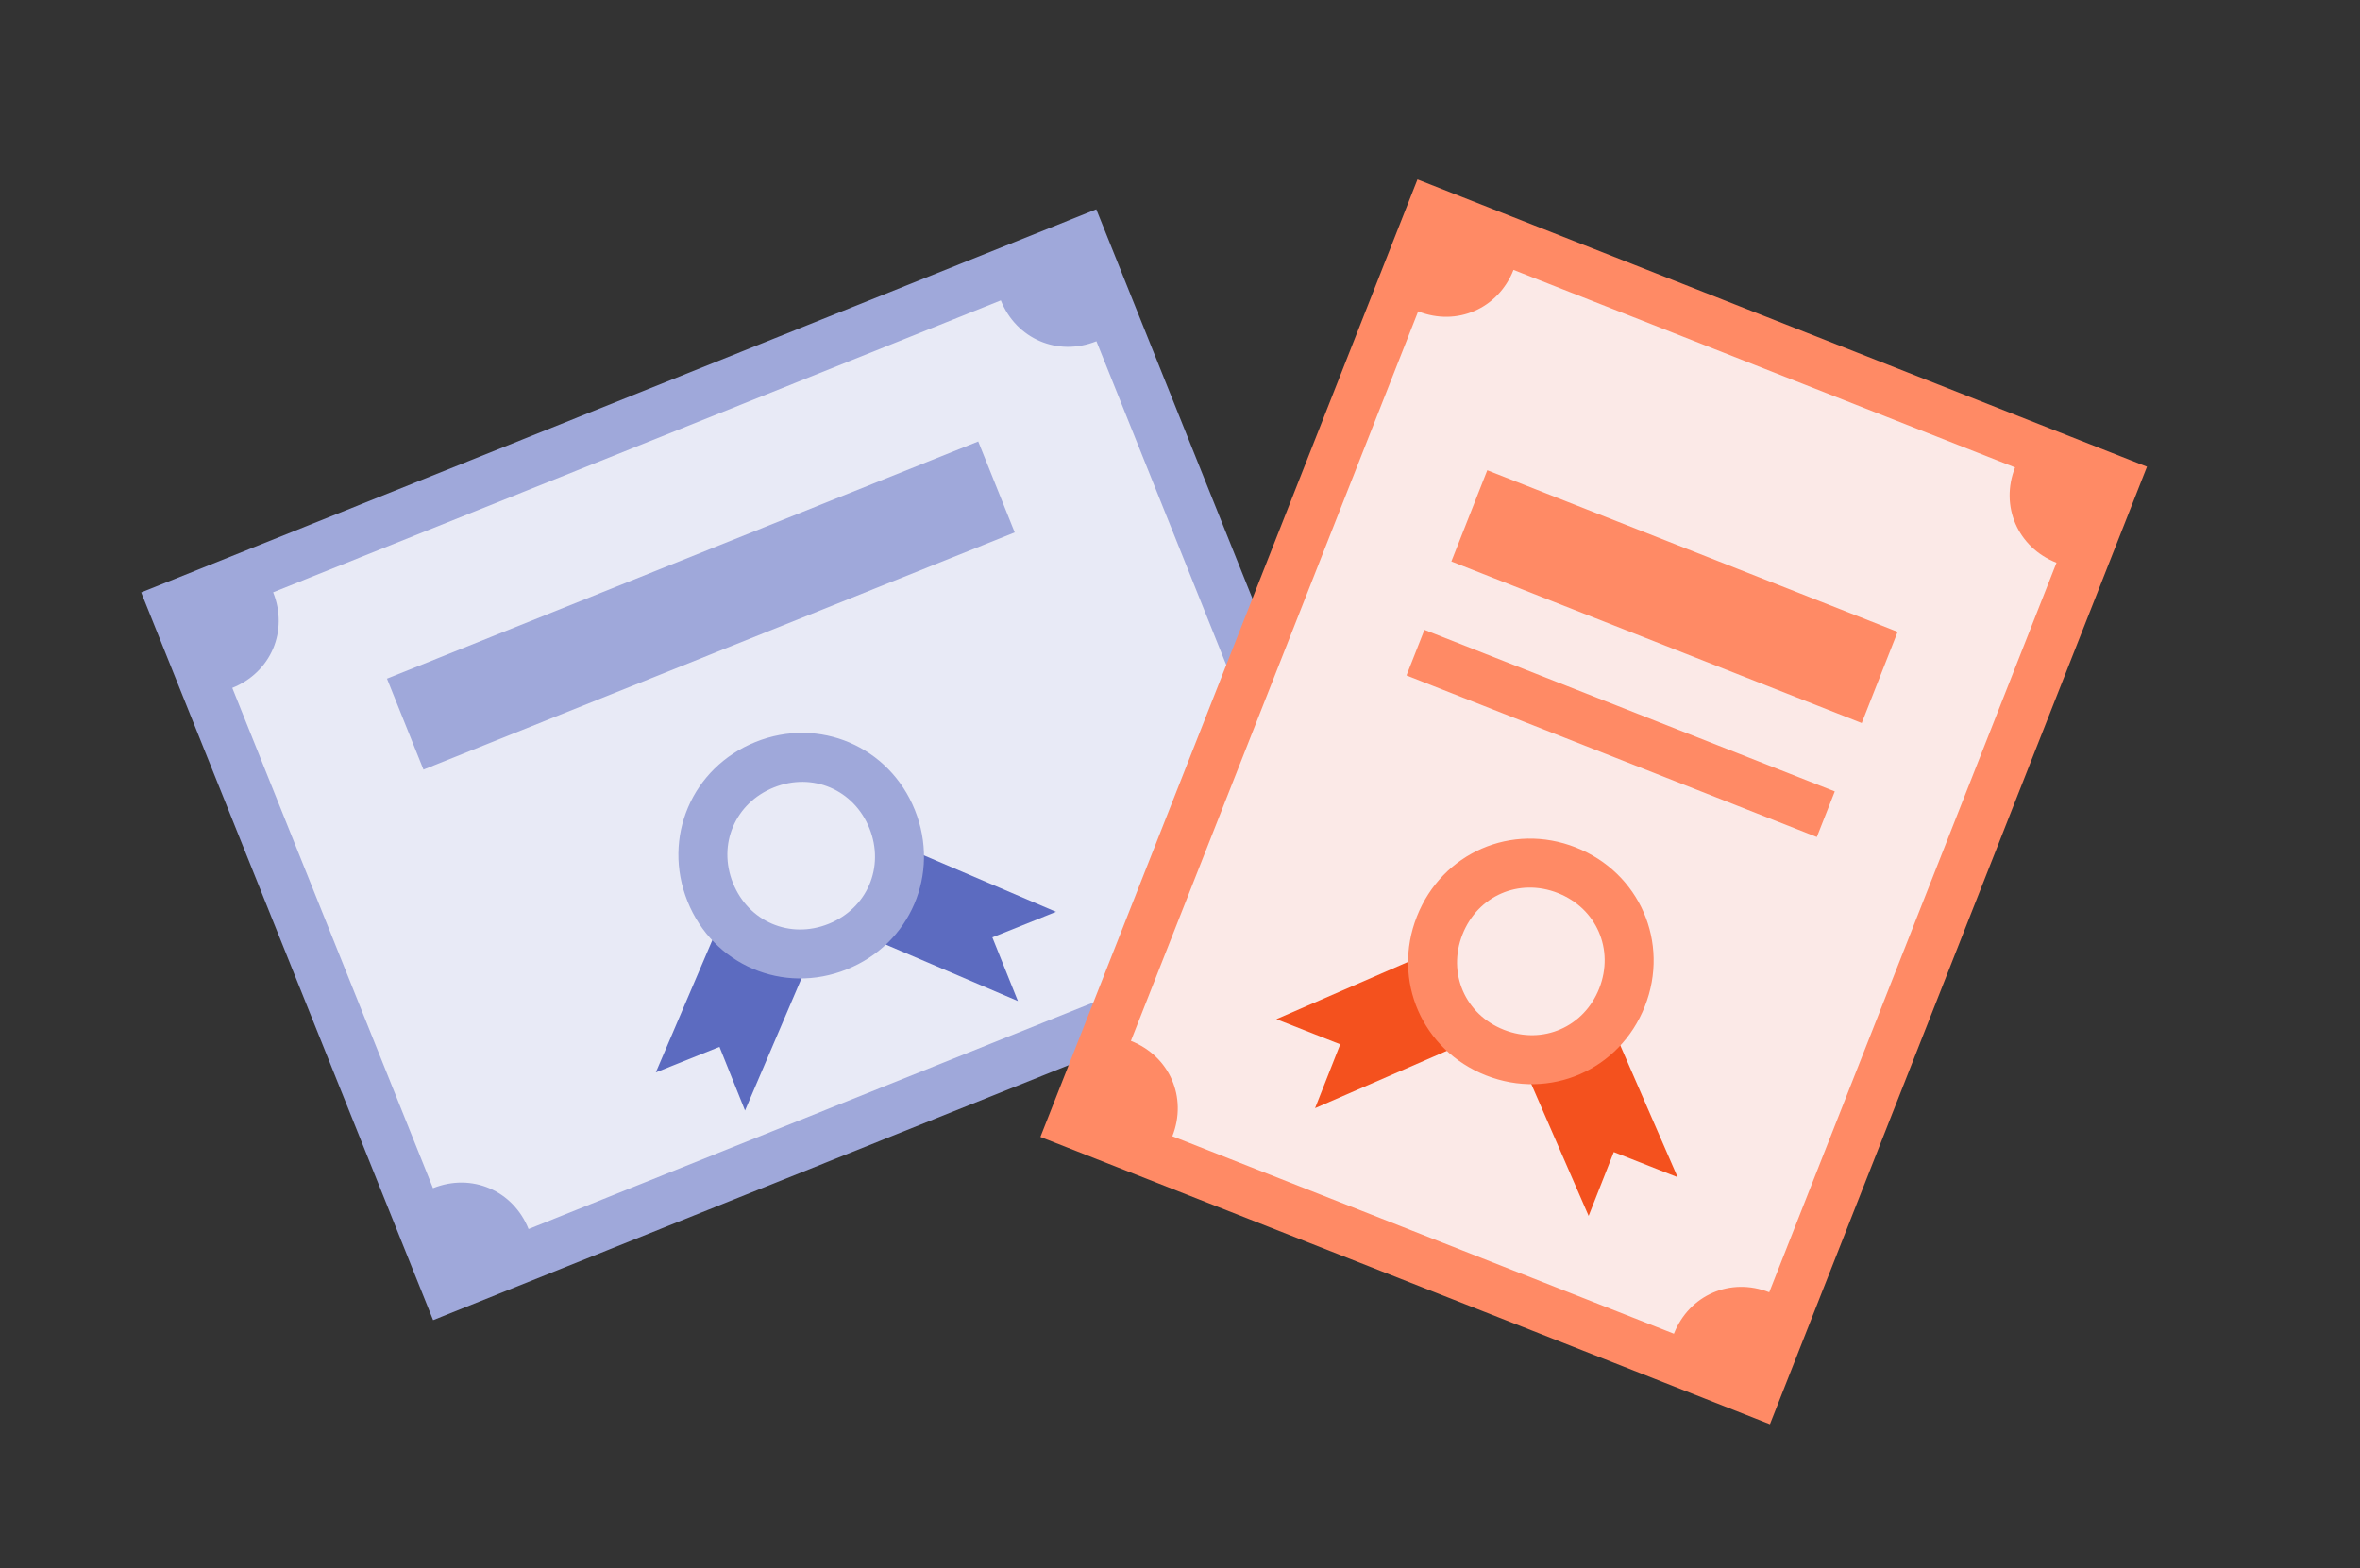 <svg width="301" height="200" viewBox="0 0 301 200" fill="none" xmlns="http://www.w3.org/2000/svg">
<rect x="0" y="0" width="301" height="200" fill="#333333" stroke="none"/>
<g clip-path="url(#clip0_206_20)">
<path d="M22.073 77.296L138.086 30.757L172.991 117.767L56.977 164.306L22.073 77.296Z" fill="#E8EAF6"/>
<path d="M126.568 119.554L134.689 116.296L114.37 107.612L109.507 118.991L129.826 127.675L126.568 119.554ZM91.764 133.516L83.644 136.774L92.328 116.455L103.706 121.318L95.022 141.637L91.764 133.516Z" fill="#5C6BC0"/>
<path d="M49.356 86.554L124.765 56.303L129.419 67.905L54.01 98.155L49.356 86.554ZM96.368 94.631C88.247 97.889 84.426 106.829 87.684 114.95C90.942 123.071 99.882 126.892 108.003 123.635C116.124 120.377 119.945 111.437 116.687 103.316C113.429 95.195 104.489 91.374 96.368 94.631ZM105.676 117.834C100.745 119.812 95.463 117.554 93.484 112.623C91.507 107.693 93.764 102.41 98.695 100.432C103.626 98.454 108.909 100.712 110.887 105.643C112.864 110.573 110.607 115.856 105.676 117.834Z" fill="#9FA8DA"/>
<path d="M18.009 75.559L55.24 168.37L177.054 119.504L139.823 26.693L18.009 75.559ZM165.436 107.329C160.506 109.307 158.248 114.59 160.226 119.52L67.415 156.752C65.437 151.821 60.154 149.563 55.224 151.541L29.627 87.734C34.557 85.756 36.815 80.473 34.837 75.543L127.648 38.311C129.626 43.242 134.909 45.5 139.84 43.522L165.436 107.329Z" fill="#9FA8DA"/>
</g>
<g clip-path="url(#clip1_206_20)">
<path d="M182.549 26.936L269.78 61.286L223.979 177.593L136.749 143.243L182.549 26.936Z" fill="#FBE9E7"/>
<path d="M205.825 146.934L213.967 150.14L205.153 129.877L193.806 134.812L202.619 155.076L205.825 146.934ZM170.933 133.194L162.792 129.988L183.055 121.175L187.991 132.522L167.727 141.336L170.933 133.194Z" fill="#F4511E"/>
<path d="M189.69 59.975L242.029 80.585L237.448 92.216L185.11 71.606L189.69 59.975ZM181.675 80.329L234.013 100.939L231.723 106.754L179.385 86.144L181.675 80.329ZM200.974 108.08C192.833 104.874 183.917 108.752 180.711 116.893C177.505 125.035 181.383 133.95 189.524 137.156C197.666 140.362 206.582 136.485 209.788 128.343C212.994 120.202 209.116 111.286 200.974 108.08ZM191.814 131.341C186.871 129.395 184.58 124.126 186.526 119.183C188.473 114.24 193.741 111.949 198.684 113.895C203.627 115.842 205.919 121.11 203.972 126.053C202.026 130.996 196.757 133.288 191.814 131.341Z" fill="#FF8A65"/>
<path d="M180.787 22.883L132.696 145.006L225.742 181.646L273.832 59.523L180.787 22.883ZM225.652 164.817C220.709 162.871 215.44 165.162 213.494 170.105L149.525 144.915C151.471 139.972 149.18 134.704 144.237 132.757L180.877 39.712C185.82 41.658 191.088 39.367 193.035 34.423L257.004 59.614C255.057 64.557 257.349 69.825 262.292 71.772L225.652 164.817Z" fill="#FF8A65"/>
</g>
<defs>
<clipPath id="clip0_206_20">
<rect width="150" height="150" fill="white" transform="translate(0 55.847) rotate(-21.858)"/>
</clipPath>
<clipPath id="clip1_206_20">
<rect width="150" height="150" fill="white" transform="translate(160.96 5) rotate(21.494)"/>
</clipPath>
</defs>
</svg>
